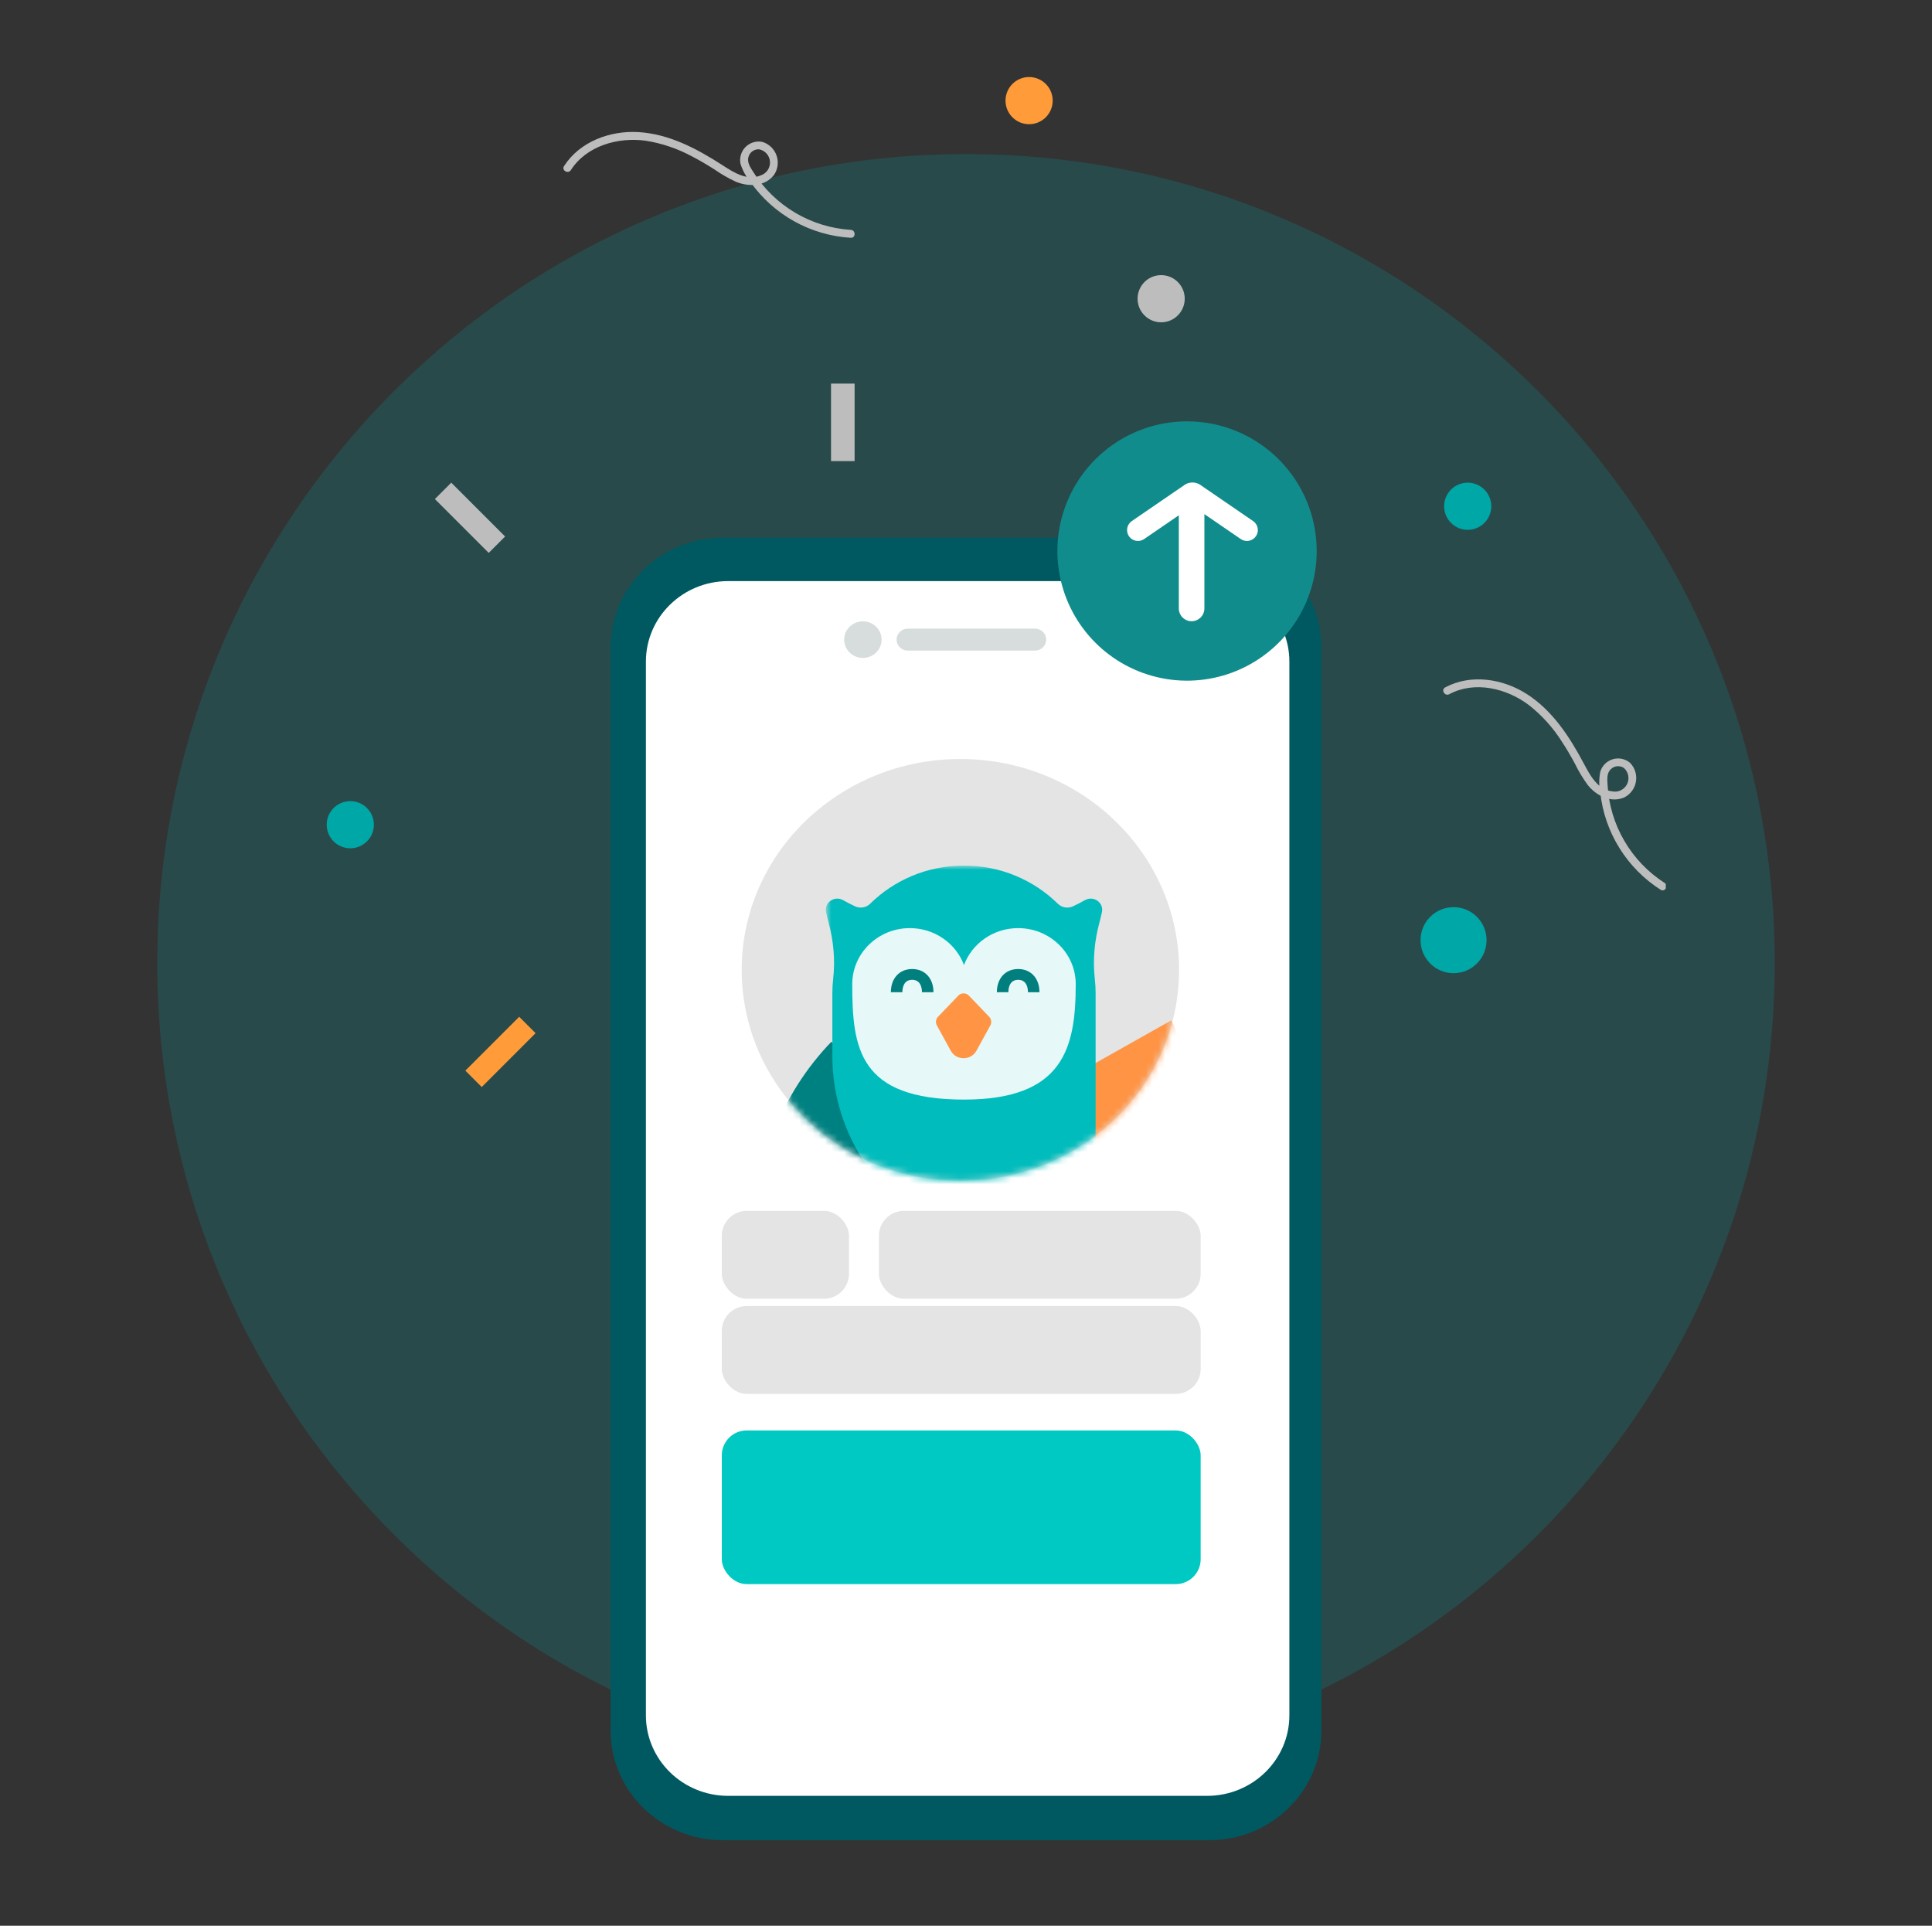 <svg width="301" height="300" viewBox="0 0 301 300" fill="none" xmlns="http://www.w3.org/2000/svg">
<rect x="0" y="0" width="301" height="300" fill="#333333" stroke="none"/>
<path opacity="0.2" d="M150.5 276C220.088 276 276.5 219.588 276.5 150C276.5 80.412 220.088 24 150.5 24C80.912 24 24.5 80.412 24.5 150C24.5 219.588 80.912 276 150.5 276Z" fill="#00A7A7"/>
<g clip-path="url(#clip0_5925_18911)">
<path d="M226.459 151.606C229.3 151.606 231.603 149.303 231.603 146.463C231.603 143.622 229.3 141.319 226.459 141.319C223.619 141.319 221.316 143.622 221.316 146.463C221.316 149.303 223.619 151.606 226.459 151.606Z" fill="#00A7A7"/>
<path d="M160.331 19.349C162.36 19.349 164.005 17.705 164.005 15.676C164.005 13.647 162.36 12.002 160.331 12.002C158.302 12.002 156.657 13.647 156.657 15.676C156.657 17.705 158.302 19.349 160.331 19.349Z" fill="#FF9C39"/>
<path d="M228.664 82.539C230.693 82.539 232.338 80.894 232.338 78.865C232.338 76.836 230.693 75.191 228.664 75.191C226.635 75.191 224.99 76.836 224.99 78.865C224.99 80.894 226.635 82.539 228.664 82.539Z" fill="#00A7A7"/>
<path d="M54.574 132.149C56.603 132.149 58.248 130.505 58.248 128.476C58.248 126.447 56.603 124.802 54.574 124.802C52.545 124.802 50.9 126.447 50.9 128.476C50.9 130.505 52.545 132.149 54.574 132.149Z" fill="#00A7A7"/>
<path d="M180.904 50.209C182.933 50.209 184.578 48.564 184.578 46.535C184.578 44.506 182.933 42.861 180.904 42.861C178.875 42.861 177.231 44.506 177.231 46.535C177.231 48.564 178.875 50.209 180.904 50.209Z" fill="#BDBDBD"/>
<path d="M259.324 137.533C256.746 135.874 254.599 133.627 253.057 130.977C251.515 128.328 250.623 125.35 250.455 122.289C250.411 121.424 250.281 120.427 250.999 119.793C251.265 119.544 251.607 119.393 251.97 119.364C252.333 119.335 252.694 119.43 252.996 119.633C253.343 119.938 253.581 120.35 253.671 120.803C253.762 121.257 253.701 121.727 253.497 122.143C253.294 122.558 252.959 122.895 252.545 123.101C252.132 123.307 251.661 123.372 251.207 123.285C248.913 123.041 247.725 120.776 246.76 118.959C244.561 114.818 241.899 110.698 237.873 108.119C234.148 105.732 229.17 104.936 225.159 107.083C224.458 107.459 225.087 108.519 225.786 108.145C229.763 106.017 234.728 107.225 238.18 109.825C240.212 111.42 241.955 113.351 243.336 115.534C244.065 116.641 244.732 117.788 245.362 118.955C245.929 120.122 246.599 121.236 247.363 122.285C248.686 123.947 250.988 125.16 253.093 124.206C253.562 123.964 253.967 123.615 254.277 123.187C254.587 122.76 254.793 122.265 254.878 121.744C254.963 121.223 254.924 120.689 254.766 120.186C254.608 119.682 254.334 119.222 253.966 118.843C253.601 118.533 253.165 118.319 252.696 118.219C252.228 118.119 251.742 118.137 251.282 118.272C250.822 118.406 250.403 118.652 250.062 118.988C249.721 119.324 249.468 119.74 249.327 120.198C249.111 121.274 249.106 122.382 249.314 123.46C249.649 126.528 250.669 129.482 252.297 132.104C253.925 134.726 256.121 136.949 258.723 138.61C259.397 139.031 259.996 137.953 259.324 137.533Z" fill="#BDBDBD"/>
<path d="M132.551 35.81C129.491 35.617 126.521 34.702 123.883 33.14C121.246 31.578 119.016 29.412 117.377 26.822C116.917 26.087 116.317 25.28 116.635 24.376C116.746 24.03 116.971 23.731 117.274 23.529C117.577 23.327 117.939 23.233 118.301 23.264C118.753 23.361 119.161 23.605 119.461 23.956C119.761 24.308 119.937 24.749 119.962 25.211C119.987 25.673 119.859 26.13 119.598 26.512C119.337 26.894 118.958 27.179 118.519 27.324C116.397 28.229 114.256 26.83 112.527 25.714C108.589 23.17 104.257 20.87 99.484 20.58C95.069 20.311 90.334 22.043 87.878 25.872C87.448 26.542 88.515 27.161 88.942 26.494C91.378 22.697 96.302 21.333 100.584 21.92C103.135 22.322 105.599 23.159 107.868 24.393C109.045 25.003 110.186 25.68 111.304 26.392C112.368 27.135 113.496 27.781 114.675 28.324C116.64 29.132 119.242 29.069 120.615 27.21C120.906 26.769 121.09 26.267 121.152 25.743C121.215 25.218 121.153 24.687 120.973 24.19C120.794 23.694 120.5 23.246 120.116 22.884C119.733 22.521 119.269 22.253 118.764 22.101C118.294 22.009 117.808 22.034 117.35 22.175C116.893 22.317 116.477 22.569 116.141 22.91C115.805 23.252 115.559 23.671 115.425 24.131C115.291 24.59 115.273 25.076 115.373 25.545C115.708 26.59 116.244 27.56 116.951 28.4C118.739 30.916 121.069 32.998 123.769 34.494C126.469 35.99 129.47 36.861 132.551 37.043C133.344 37.083 133.342 35.849 132.551 35.81Z" fill="#BDBDBD"/>
<path d="M133.145 59.759H129.471V71.83H133.145V59.759Z" fill="#BDBDBD"/>
<path d="M76.141 86.132L78.694 83.579L70.305 75.19L67.751 77.743L76.141 86.132Z" fill="#BDBDBD"/>
<path d="M179.243 91.82L181.797 94.373L190.186 85.984L187.633 83.431L179.243 91.82Z" fill="#BDBDBD"/>
<path d="M72.5 166.788L75.053 169.341L83.442 160.952L80.889 158.399L72.5 166.788Z" fill="#FF9C39"/>
<path fill-rule="evenodd" clip-rule="evenodd" d="M127.2 157.344C127.2 157.344 127.2 159.023 127.2 160.927C129.226 161.772 132.199 161.926 134.8 162.071C137.401 162.215 143.048 160.927 143.048 160.927L127.2 157.344Z" fill="#FFDBC8"/>
<path fill-rule="evenodd" clip-rule="evenodd" d="M194.738 170.803C194.738 171.619 199.795 167.991 203.963 164.181C203.173 155.791 204.274 146.527 204.274 144.998C202.409 145.398 192.425 149.778 192.425 149.778C192.425 149.778 191.707 160.741 192.063 163.977C192.691 169.686 194.738 170.919 194.738 170.803Z" fill="#F0A57E"/>
<path fill-rule="evenodd" clip-rule="evenodd" d="M176.5 111.963C176.5 111.963 183.14 106.572 186.38 106.572C189.62 106.572 191.723 107.525 193.309 110.059C194.895 112.593 192.664 117.985 192.664 117.985L176.5 111.963Z" fill="#FAB08A"/>
<path fill-rule="evenodd" clip-rule="evenodd" d="M176.5 111.963C176.5 111.963 179.257 109.818 180.456 109.029C184.071 110.317 190.139 112.538 193.776 114.474C193.57 115.521 192.664 117.986 192.664 117.986L176.5 111.963Z" fill="#F0A57E"/>
<path fill-rule="evenodd" clip-rule="evenodd" d="M112.614 83.754L188.385 83.754C198.043 83.754 205.871 91.409 205.871 100.853L205.871 269.571C205.871 279.015 198.043 286.671 188.385 286.671L112.614 286.671C102.957 286.671 95.128 279.015 95.128 269.571L95.128 100.853C95.128 91.409 102.957 83.754 112.614 83.754Z" fill="#005960"/>
<path fill-rule="evenodd" clip-rule="evenodd" d="M113.453 90.525L188.059 90.525C195.14 90.525 200.881 96.139 200.881 103.064L200.881 267.222C200.881 274.148 195.14 279.762 188.059 279.762L113.453 279.762C106.371 279.762 100.63 274.148 100.63 267.222L100.63 103.064C100.63 96.139 106.371 90.525 113.453 90.525Z" fill="white"/>
<ellipse cx="134.436" cy="99.645" rx="2.914" ry="2.85" fill="#D7DDDC"/>
<path fill-rule="evenodd" clip-rule="evenodd" d="M141.43 97.935L161.247 97.935C162.213 97.935 162.996 98.7 162.996 99.644C162.996 100.589 162.213 101.355 161.247 101.355L141.43 101.355C140.465 101.355 139.682 100.589 139.682 99.644C139.682 98.7 140.465 97.935 141.43 97.935Z" fill="#D7DDDC"/>
<ellipse cx="149.625" cy="151.088" rx="34.07" ry="32.848" fill="#E4E4E4"/>
<mask id="mask0_5925_18911" style="mask-type:luminance" maskUnits="userSpaceOnUse" x="115" y="118" width="69" height="66">
<ellipse cx="149.625" cy="151.088" rx="34.07" ry="32.848" fill="white"/>
</mask>
<g mask="url(#mask0_5925_18911)">
<path fill-rule="evenodd" clip-rule="evenodd" d="M129.528 162.286C113.783 178.625 114.039 204.314 130.329 220.245C146.62 236.176 172.888 236.426 189.596 221.028L129.528 162.286Z" fill="#008181"/>
<path fill-rule="evenodd" clip-rule="evenodd" d="M149.555 177.5C154.981 186.023 166.359 188.889 175.274 183.871C184.192 178.851 187.334 167.804 182.469 158.96L149.555 177.5Z" fill="#FF9445"/>
<mask id="mask1_5925_18911" style="mask-type:luminance" maskUnits="userSpaceOnUse" x="128" y="134" width="49" height="62">
<path fill-rule="evenodd" clip-rule="evenodd" d="M128.66 134.838H176.956V195.842H128.66V134.838Z" fill="white"/>
</mask>
<g mask="url(#mask1_5925_18911)">
<path fill-rule="evenodd" clip-rule="evenodd" d="M170.693 192.593V154.683C170.693 153.95 170.651 153.227 170.57 152.515C170.237 149.575 170.507 146.61 171.278 143.748C171.422 143.215 171.553 142.663 171.678 142.089C171.998 140.616 170.375 139.472 169.029 140.228C168.425 140.567 167.798 140.896 167.17 141.189C166.372 141.561 165.425 141.397 164.804 140.785C161.082 137.118 155.905 134.838 150.187 134.838C144.468 134.838 139.293 137.117 135.57 140.784C134.95 141.395 134.002 141.559 133.204 141.187C132.578 140.895 131.952 140.567 131.349 140.228C130.003 139.472 128.381 140.615 128.701 142.089C128.824 142.658 128.955 143.207 129.097 143.736C129.867 146.598 130.139 149.563 129.804 152.502C129.722 153.218 129.68 153.945 129.68 154.683V164.507C129.68 176.994 137.404 187.763 148.467 192.593H133.758H176.956H170.693Z" fill="#00BCBC"/>
</g>
<path opacity="0.901" fill-rule="evenodd" clip-rule="evenodd" d="M158.624 144.585C154.743 144.585 151.438 146.982 150.187 150.336C148.936 146.982 145.632 144.585 141.751 144.585C136.795 144.585 132.778 148.492 132.778 153.311C132.778 163.244 133.763 171.297 150.187 171.297C165.699 171.297 167.596 163.244 167.596 153.311C167.596 148.492 163.579 144.585 158.624 144.585Z" fill="white"/>
</g>
<path fill-rule="evenodd" clip-rule="evenodd" d="M152.127 163.681L154.289 159.746C154.53 159.307 154.459 158.755 154.115 158.398L150.935 155.088C150.496 154.632 149.755 154.632 149.316 155.088L146.135 158.398C145.792 158.755 145.721 159.307 145.962 159.746L148.123 163.681C148.981 165.244 151.269 165.244 152.127 163.681Z" fill="#FF9445"/>
<path fill-rule="evenodd" clip-rule="evenodd" d="M161.946 154.57H160.152C160.152 153.989 160.004 152.638 158.627 152.638C157.251 152.638 157.102 153.989 157.102 154.57H155.309C155.309 152.409 156.643 150.957 158.627 150.957C160.613 150.957 161.946 152.409 161.946 154.57Z" fill="#007F7E"/>
<path fill-rule="evenodd" clip-rule="evenodd" d="M145.432 154.57H143.638C143.638 153.989 143.49 152.638 142.113 152.638C140.737 152.638 140.588 153.989 140.588 154.57H138.795C138.795 152.409 140.128 150.957 142.113 150.957C144.099 150.957 145.432 152.409 145.432 154.57Z" fill="#007F7E"/>
<rect x="136.933" y="188.637" width="50.126" height="13.68" rx="3.881" fill="#E4E4E4"/>
<rect x="112.454" y="188.637" width="19.817" height="13.68" rx="3.881" fill="#E4E4E4"/>
<rect x="112.454" y="222.838" width="74.606" height="23.94" rx="3.881" fill="#00C9C3"/>
<rect x="112.454" y="203.458" width="74.606" height="13.68" rx="3.881" fill="#E4E4E4"/>
<path d="M205.138 85.837C205.138 89.832 203.953 93.737 201.733 97.059C199.514 100.381 196.359 102.97 192.668 104.499C188.977 106.027 184.916 106.427 180.998 105.648C177.08 104.869 173.48 102.945 170.656 100.12C167.831 97.295 165.907 93.696 165.128 89.778C164.348 85.859 164.748 81.798 166.277 78.107C167.806 74.416 170.395 71.262 173.716 69.042C177.038 66.823 180.943 65.638 184.938 65.638C190.296 65.638 195.433 67.766 199.221 71.554C203.009 75.342 205.138 80.48 205.138 85.837Z" fill="#118C8C"/>
<path d="M184.689 75.448L176.331 81.175C176.147 81.301 175.989 81.462 175.868 81.648C175.746 81.835 175.662 82.044 175.621 82.264C175.58 82.483 175.583 82.708 175.629 82.926C175.675 83.144 175.763 83.351 175.889 83.535C176.015 83.719 176.177 83.877 176.363 83.999C176.55 84.12 176.759 84.204 176.979 84.245C177.198 84.286 177.423 84.283 177.641 84.237C177.859 84.191 178.066 84.103 178.25 83.977L183.656 80.273V94.782C183.656 95.044 183.707 95.303 183.807 95.544C183.908 95.786 184.054 96.006 184.239 96.191C184.424 96.376 184.644 96.523 184.886 96.623C185.128 96.723 185.387 96.774 185.648 96.774C185.91 96.774 186.169 96.723 186.411 96.623C186.653 96.523 186.872 96.376 187.057 96.191C187.242 96.006 187.389 95.786 187.489 95.544C187.589 95.303 187.641 95.044 187.641 94.782V80.091L193.312 83.977C193.684 84.231 194.141 84.328 194.584 84.245C195.027 84.162 195.419 83.907 195.673 83.535C195.928 83.164 196.024 82.706 195.942 82.264C195.859 81.821 195.604 81.429 195.232 81.175L186.874 75.448C186.54 75.262 186.164 75.164 185.781 75.164C185.399 75.164 185.023 75.262 184.689 75.448Z" fill="white"/>
</g>
<defs>
<clipPath id="clip0_5925_18911">
<rect width="218.224" height="274.8" fill="white" transform="translate(41.3 12.001)"/>
</clipPath>
</defs>
</svg>
